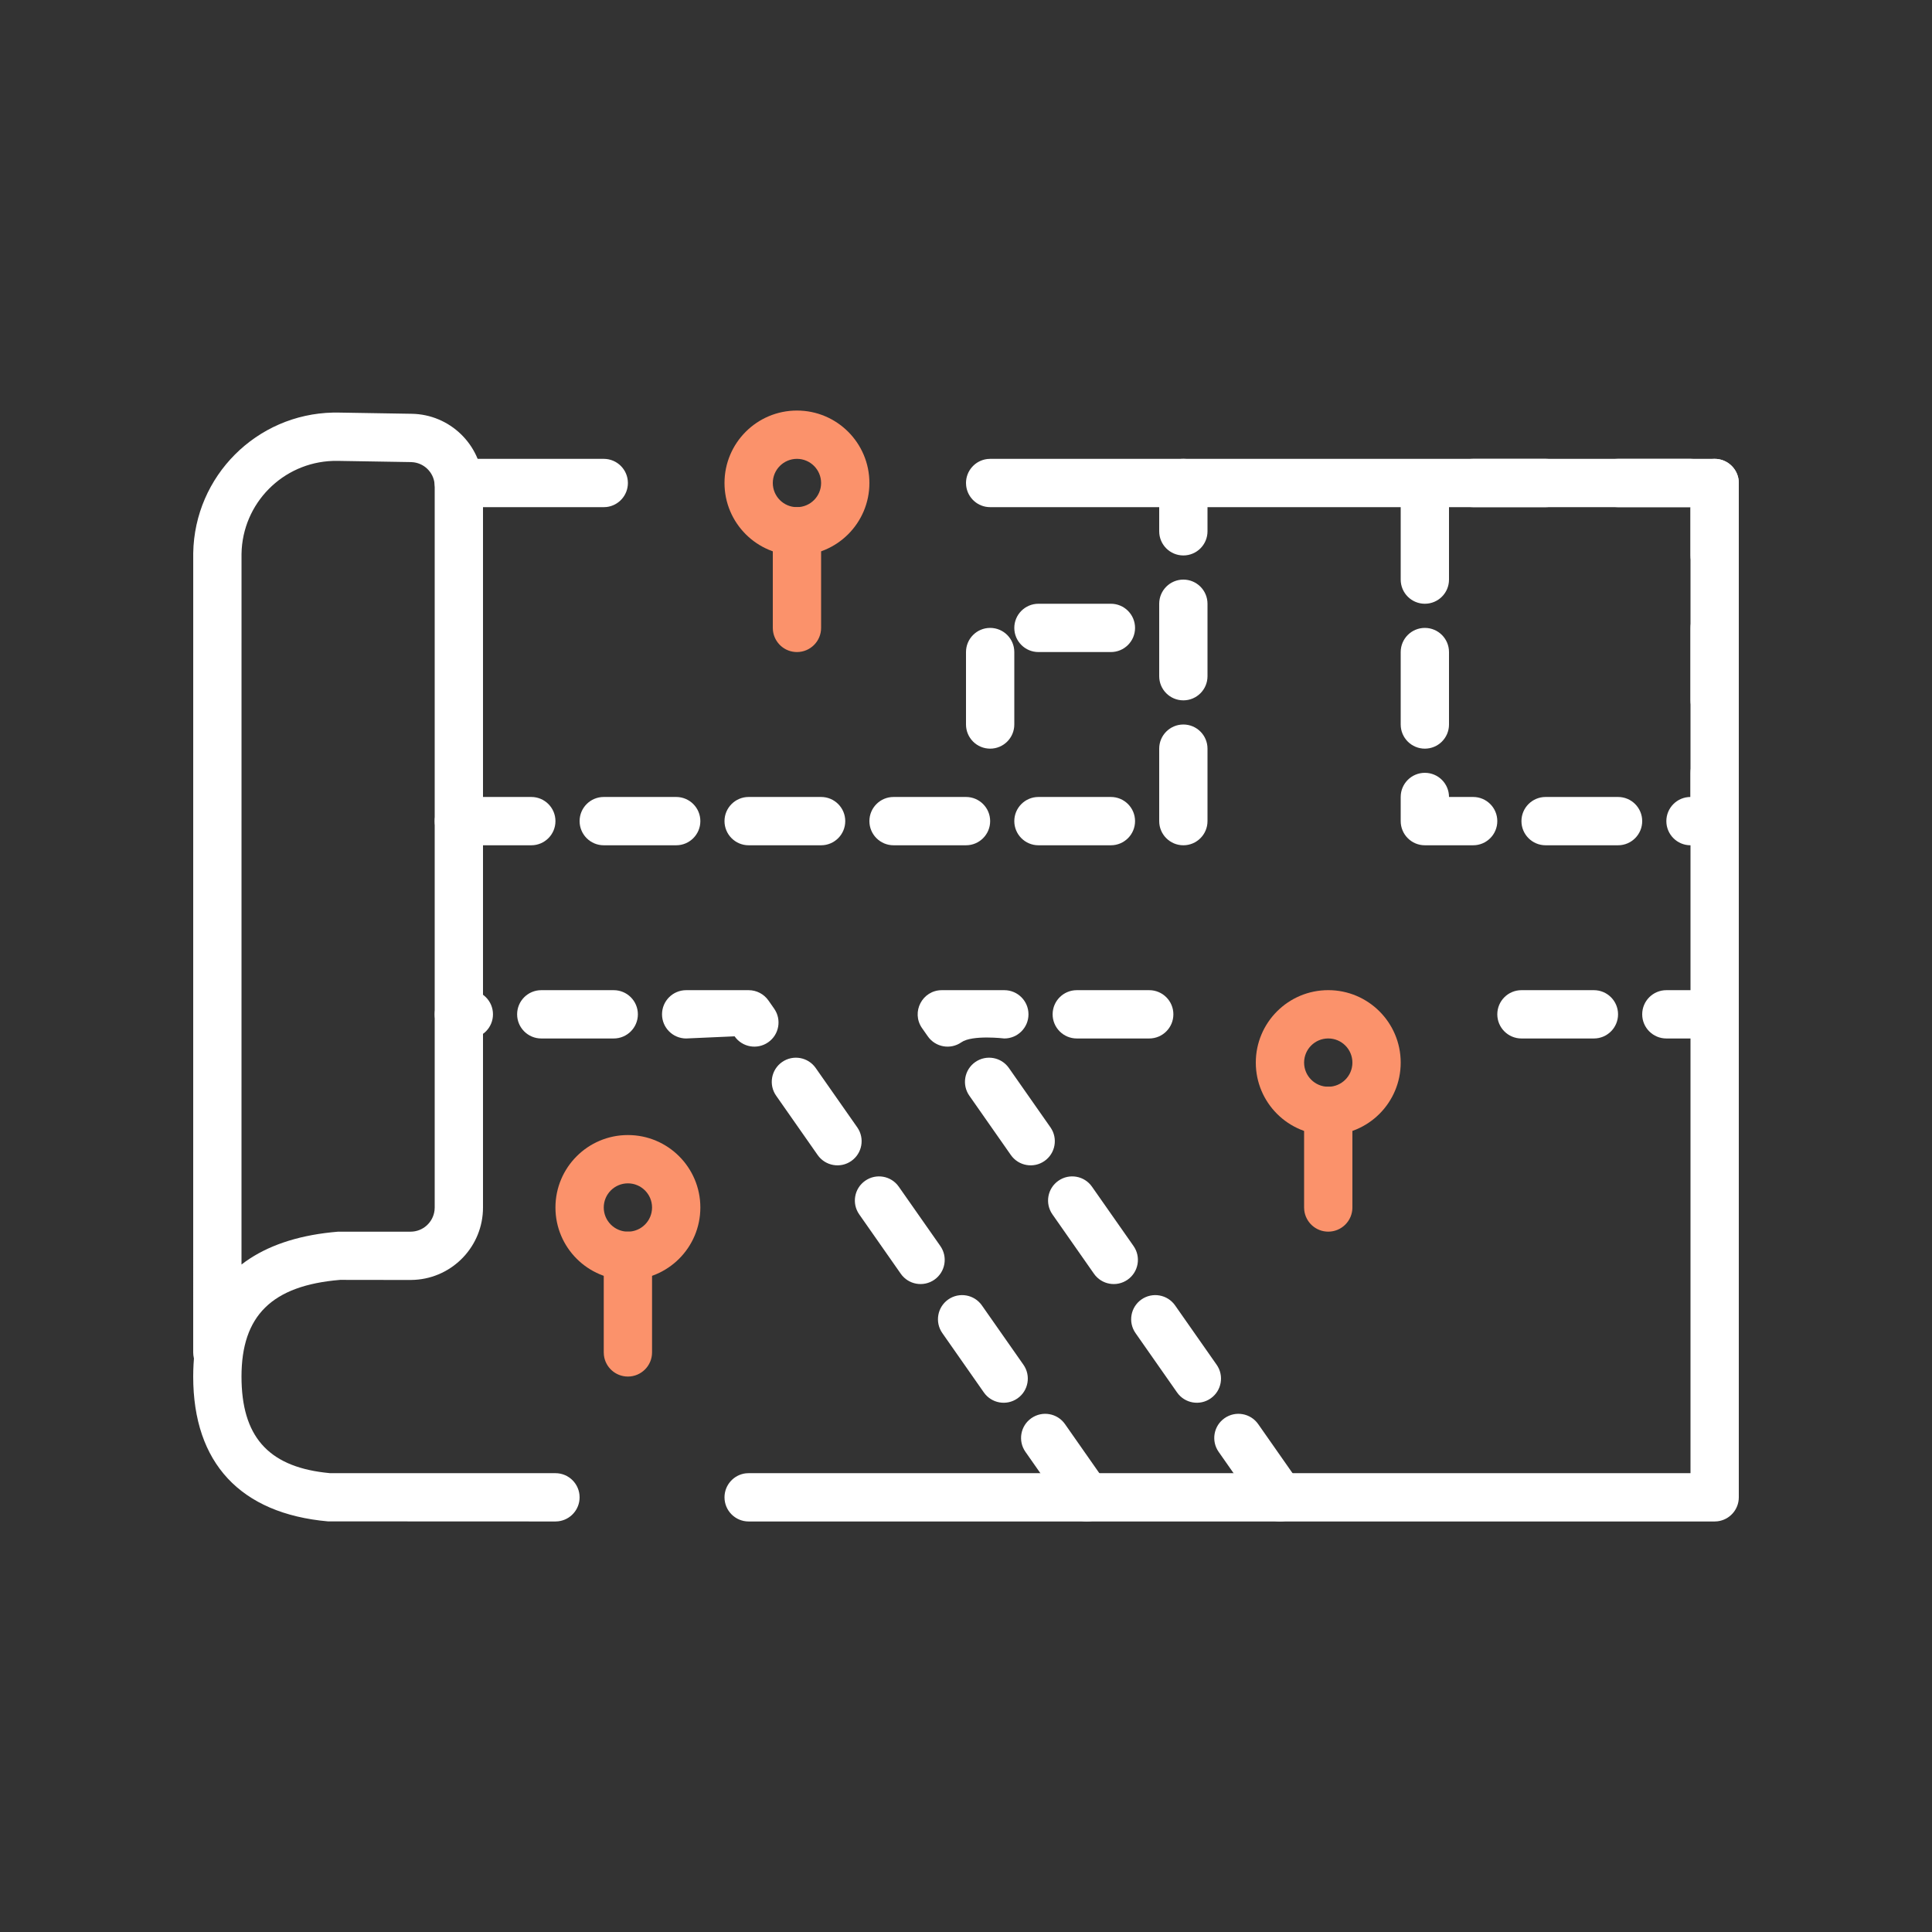 <svg width="80" height="80" viewBox="0 0 80 80" fill="none" xmlns="http://www.w3.org/2000/svg">
<rect x="0" y="0" width="80" height="80" fill="#333333" stroke="none"/>
<path fill-rule="evenodd" clip-rule="evenodd" d="M30 20C30 18.343 31.343 17 33 17C34.657 17 36 18.343 36 20C36 21.657 34.657 23 33 23C31.343 23 30 21.657 30 20ZM34 20C34 19.448 33.552 19 33 19C32.448 19 32 19.448 32 20C32 20.552 32.448 21 33 21C33.552 21 34 20.552 34 20Z" fill="#FB926B"/>
<path d="M33 21C33.513 21 33.935 21.386 33.993 21.883L34 22V26C34 26.552 33.552 27 33 27C32.487 27 32.065 26.614 32.007 26.117L32 26V22C32 21.448 32.448 21 33 21Z" fill="#FB926B"/>
<path fill-rule="evenodd" clip-rule="evenodd" d="M52 44C52 42.343 53.343 41 55 41C56.657 41 58 42.343 58 44C58 45.657 56.657 47 55 47C53.343 47 52 45.657 52 44ZM56 44C56 43.448 55.552 43 55 43C54.448 43 54 43.448 54 44C54 44.552 54.448 45 55 45C55.552 45 56 44.552 56 44Z" fill="#FB926B"/>
<path d="M55 45C55.513 45 55.935 45.386 55.993 45.883L56 46V50C56 50.552 55.552 51 55 51C54.487 51 54.065 50.614 54.007 50.117L54 50V46C54 45.448 54.448 45 55 45Z" fill="#FB926B"/>
<path fill-rule="evenodd" clip-rule="evenodd" d="M23 50C23 48.343 24.343 47 26 47C27.657 47 29 48.343 29 50C29 51.657 27.657 53 26 53C24.343 53 23 51.657 23 50ZM27 50C27 49.448 26.552 49 26 49C25.448 49 25 49.448 25 50C25 50.552 25.448 51 26 51C26.552 51 27 50.552 27 50Z" fill="#FB926B"/>
<path d="M26 51C26.513 51 26.936 51.386 26.993 51.883L27 52V56C27 56.552 26.552 57 26 57C25.487 57 25.064 56.614 25.007 56.117L25 56V52C25 51.448 25.448 51 26 51Z" fill="#FB926B"/>
<path d="M25 19C25.552 19 26 19.448 26 20C26 20.513 25.614 20.936 25.117 20.994L25 21H19C18.448 21 18 20.553 18 20C18 19.488 18.386 19.065 18.883 19.007L19 19H25Z" fill="white"/>
<path d="M71 19C71.513 19 71.936 19.387 71.993 19.884L72 20V62.001C72 62.513 71.614 62.936 71.117 62.994L71 63.001H31C30.448 63.001 30 62.553 30 62.001C30 61.488 30.386 61.065 30.883 61.007L31 61.001H70V21H41C40.487 21 40.065 20.614 40.007 20.117L40 20C40 19.488 40.386 19.065 40.883 19.007L41 19H71Z" fill="white"/>
<path fill-rule="evenodd" clip-rule="evenodd" d="M17.05 17.134L14.017 17.084L13.795 17.084C10.628 17.148 8.054 19.709 8.001 22.903L8 56.001L8.007 56.117C8.011 56.155 8.018 56.193 8.026 56.23L8.031 56.248L8.014 56.497C8.005 56.662 8 56.829 8 57.001C8 60.578 9.955 62.673 13.578 62.997L23 63.001L23.117 62.994C23.614 62.936 24 62.513 24 62.001C24 61.448 23.552 61.001 23 61.001H13.667L13.428 60.975C11.083 60.691 10 59.452 10 57.001C10 54.484 11.251 53.233 14.083 52.997L17 53.001L17.176 52.995C18.751 52.904 20 51.598 20 50.001V20.134L19.995 19.96C19.906 18.403 18.629 17.161 17.05 17.134ZM10.009 22.734C10.148 20.666 11.887 19.049 13.983 19.084L17.017 19.134L17.132 19.143C17.623 19.207 18 19.627 18 20.134V50.001L17.993 50.117C17.936 50.614 17.513 51.001 17 51.001H14L13.723 51.027C12.264 51.181 11.072 51.591 10.161 52.241L10 52.361L10.001 22.936L10.009 22.734Z" fill="white"/>
<path fill-rule="evenodd" clip-rule="evenodd" d="M19 41.001H19.413C19.965 41.001 20.413 41.448 20.413 42.001C20.413 42.553 19.965 43.001 19.413 43.001H19C18.448 43.001 18 42.553 18 42.001C18 41.448 18.448 41.001 19 41.001ZM25.413 41.001H22.413C21.861 41.001 21.413 41.448 21.413 42.001C21.413 42.553 21.861 43.001 22.413 43.001H25.413C25.965 43.001 26.413 42.553 26.413 42.001C26.413 41.448 25.965 41.001 25.413 41.001ZM31.819 41.427L32.056 41.766C32.373 42.218 32.263 42.842 31.81 43.158C31.358 43.475 30.734 43.365 30.418 42.912L28.413 43.001C27.861 43.001 27.413 42.553 27.413 42.001C27.413 41.448 27.861 41.001 28.413 41.001H31C31.326 41.001 31.632 41.16 31.819 41.427ZM35.497 46.681L33.776 44.223C33.46 43.771 32.836 43.661 32.384 43.977C31.931 44.294 31.821 44.918 32.138 45.37L33.858 47.828C34.175 48.28 34.799 48.39 35.251 48.074C35.704 47.757 35.814 47.133 35.497 46.681ZM37.217 49.139L38.938 51.596C39.254 52.049 39.144 52.672 38.692 52.989C38.239 53.306 37.616 53.196 37.299 52.743L35.579 50.285C35.262 49.833 35.372 49.209 35.825 48.893C36.277 48.576 36.901 48.686 37.217 49.139ZM42.379 56.512L40.658 54.054C40.341 53.602 39.718 53.492 39.265 53.808C38.813 54.125 38.703 54.748 39.02 55.201L40.74 57.659C41.057 58.111 41.68 58.221 42.133 57.904C42.585 57.588 42.695 56.964 42.379 56.512ZM45.819 61.427L44.099 58.969C43.782 58.517 43.159 58.407 42.706 58.724C42.254 59.04 42.144 59.664 42.46 60.116L44.181 62.574C44.498 63.026 45.121 63.136 45.574 62.82C46.026 62.503 46.136 61.88 45.819 61.427Z" fill="white"/>
<path fill-rule="evenodd" clip-rule="evenodd" d="M41.587 43.001C42.139 43.001 42.587 42.553 42.587 42.001C42.587 41.448 42.139 41.001 41.587 41.001H39C38.191 41.001 37.717 41.911 38.181 42.574L38.418 42.912C38.734 43.365 39.358 43.475 39.81 43.158C40.263 42.842 41.587 43.001 41.587 43.001ZM41.776 44.223L43.497 46.681C43.814 47.133 43.704 47.757 43.251 48.074C42.799 48.39 42.175 48.28 41.858 47.828L40.138 45.37C39.821 44.918 39.931 44.294 40.384 43.977C40.836 43.661 41.46 43.771 41.776 44.223ZM46.938 51.596L45.217 49.139C44.901 48.686 44.277 48.576 43.825 48.893C43.372 49.209 43.262 49.833 43.579 50.285L45.299 52.743C45.616 53.196 46.239 53.306 46.692 52.989C47.144 52.672 47.254 52.049 46.938 51.596ZM48.658 54.054L50.379 56.512C50.695 56.964 50.585 57.588 50.133 57.904C49.68 58.221 49.057 58.111 48.74 57.659L47.02 55.201C46.703 54.748 46.813 54.125 47.265 53.808C47.718 53.492 48.341 53.602 48.658 54.054ZM52.099 58.969L53.819 61.427C54.136 61.88 54.026 62.503 53.574 62.82C53.121 63.136 52.498 63.026 52.181 62.574L50.46 60.116C50.144 59.664 50.254 59.04 50.706 58.724C51.159 58.407 51.782 58.517 52.099 58.969ZM47.587 43.001H44.587C44.035 43.001 43.587 42.553 43.587 42.001C43.587 41.448 44.035 41.001 44.587 41.001H47.587C48.139 41.001 48.587 41.448 48.587 42.001C48.587 42.553 48.139 43.001 47.587 43.001Z" fill="white"/>
<path fill-rule="evenodd" clip-rule="evenodd" d="M66 43.001H63C62.448 43.001 62 42.553 62 42.001C62 41.448 62.448 41.001 63 41.001H66C66.552 41.001 67 41.448 67 42.001C67 42.553 66.552 43.001 66 43.001ZM71 43.001H69C68.448 43.001 68 42.553 68 42.001C68 41.448 68.448 41.001 69 41.001H71C71.552 41.001 72 41.448 72 42.001C72 42.553 71.552 43.001 71 43.001Z" fill="white"/>
<path fill-rule="evenodd" clip-rule="evenodd" d="M50 20V22C50 22.553 49.552 23 49 23C48.448 23 48 22.553 48 22V20C48 19.448 48.448 19 49 19C49.552 19 50 19.448 50 20ZM50 28V25C50 24.448 49.552 24 49 24C48.448 24 48 24.448 48 25V28C48 28.553 48.448 29 49 29C49.552 29 50 28.553 50 28ZM50 31V34.001C50 34.553 49.552 35.001 49 35.001C48.448 35.001 48 34.553 48 34.001V31C48 30.448 48.448 30 49 30C49.552 30 50 30.448 50 31ZM22 35.001H19C18.448 35.001 18 34.553 18 34.001C18 33.448 18.448 33.001 19 33.001H22C22.552 33.001 23 33.448 23 34.001C23 34.553 22.552 35.001 22 35.001ZM28 35.001H25C24.448 35.001 24 34.553 24 34.001C24 33.448 24.448 33.001 25 33.001H28C28.552 33.001 29 33.448 29 34.001C29 34.553 28.552 35.001 28 35.001ZM31 35.001H34C34.552 35.001 35 34.553 35 34.001C35 33.448 34.552 33.001 34 33.001H31C30.448 33.001 30 33.448 30 34.001C30 34.553 30.448 35.001 31 35.001ZM40 35.001H37C36.448 35.001 36 34.553 36 34.001C36 33.448 36.448 33.001 37 33.001H40C40.552 33.001 41 33.448 41 34.001C41 34.553 40.552 35.001 40 35.001ZM43 35.001H46C46.552 35.001 47 34.553 47 34.001C47 33.448 46.552 33.001 46 33.001H43C42.448 33.001 42 33.448 42 34.001C42 34.553 42.448 35.001 43 35.001Z" fill="white"/>
<path fill-rule="evenodd" clip-rule="evenodd" d="M46 27H43C42.448 27 42 26.553 42 26C42 25.448 42.448 25 43 25H46C46.552 25 47 25.448 47 26C47 26.553 46.552 27 46 27ZM42 27V30C42 30.553 41.552 31 41 31C40.448 31 40 30.553 40 30V27C40 26.448 40.448 26 41 26C41.552 26 42 26.448 42 27Z" fill="white"/>
<path fill-rule="evenodd" clip-rule="evenodd" d="M72 23C72 23.553 71.552 24 71 24C70.448 24 70 23.553 70 23V21C70.552 21 71 20.553 71 20C71 19.63 70.799 19.307 70.5 19.134C70.647 19.049 70.818 19 71 19C71.552 19 72 19.448 72 20V23ZM70.5 19.134C70.353 19.049 70.182 19 70 19H67C66.448 19 66 19.448 66 20C66 20.553 66.448 21 67 21H70V20C70 19.63 70.201 19.307 70.5 19.134ZM72 29C72 29.553 71.552 30 71 30C70.448 30 70 29.553 70 29V26C70 25.448 70.448 25 71 25C71.552 25 72 25.448 72 26V29ZM69 34.001C69 34.553 69.448 35.001 70 35.001H71C71.552 35.001 72 34.553 72 34.001V32.001C72 31.448 71.552 31 71 31C70.448 31 70 31.448 70 32.001V33.001C69.448 33.001 69 33.448 69 34.001ZM64 35.001C63.448 35.001 63 34.553 63 34.001C63 33.448 63.448 33.001 64 33.001H67C67.552 33.001 68 33.448 68 34.001C68 34.553 67.552 35.001 67 35.001H64ZM59 32.001C58.448 32.001 58 32.448 58 33.001V34.001C58 34.553 58.448 35.001 59 35.001H61C61.552 35.001 62 34.553 62 34.001C62 33.448 61.552 33.001 61 33.001H60C60 32.448 59.552 32.001 59 32.001ZM58 27C58 26.448 58.448 26 59 26C59.552 26 60 26.448 60 27V30C60 30.553 59.552 31 59 31C58.448 31 58 30.553 58 30V27ZM59 20C58.448 20 58 20.448 58 21V24C58 24.553 58.448 25 59 25C59.552 25 60 24.553 60 24V21C60 20.448 59.552 20 59 20ZM64 19C64.552 19 65 19.448 65 20C65 20.553 64.552 21 64 21H61C60.448 21 60 20.553 60 20C60 19.448 60.448 19 61 19H64Z" fill="white"/>
</svg>
